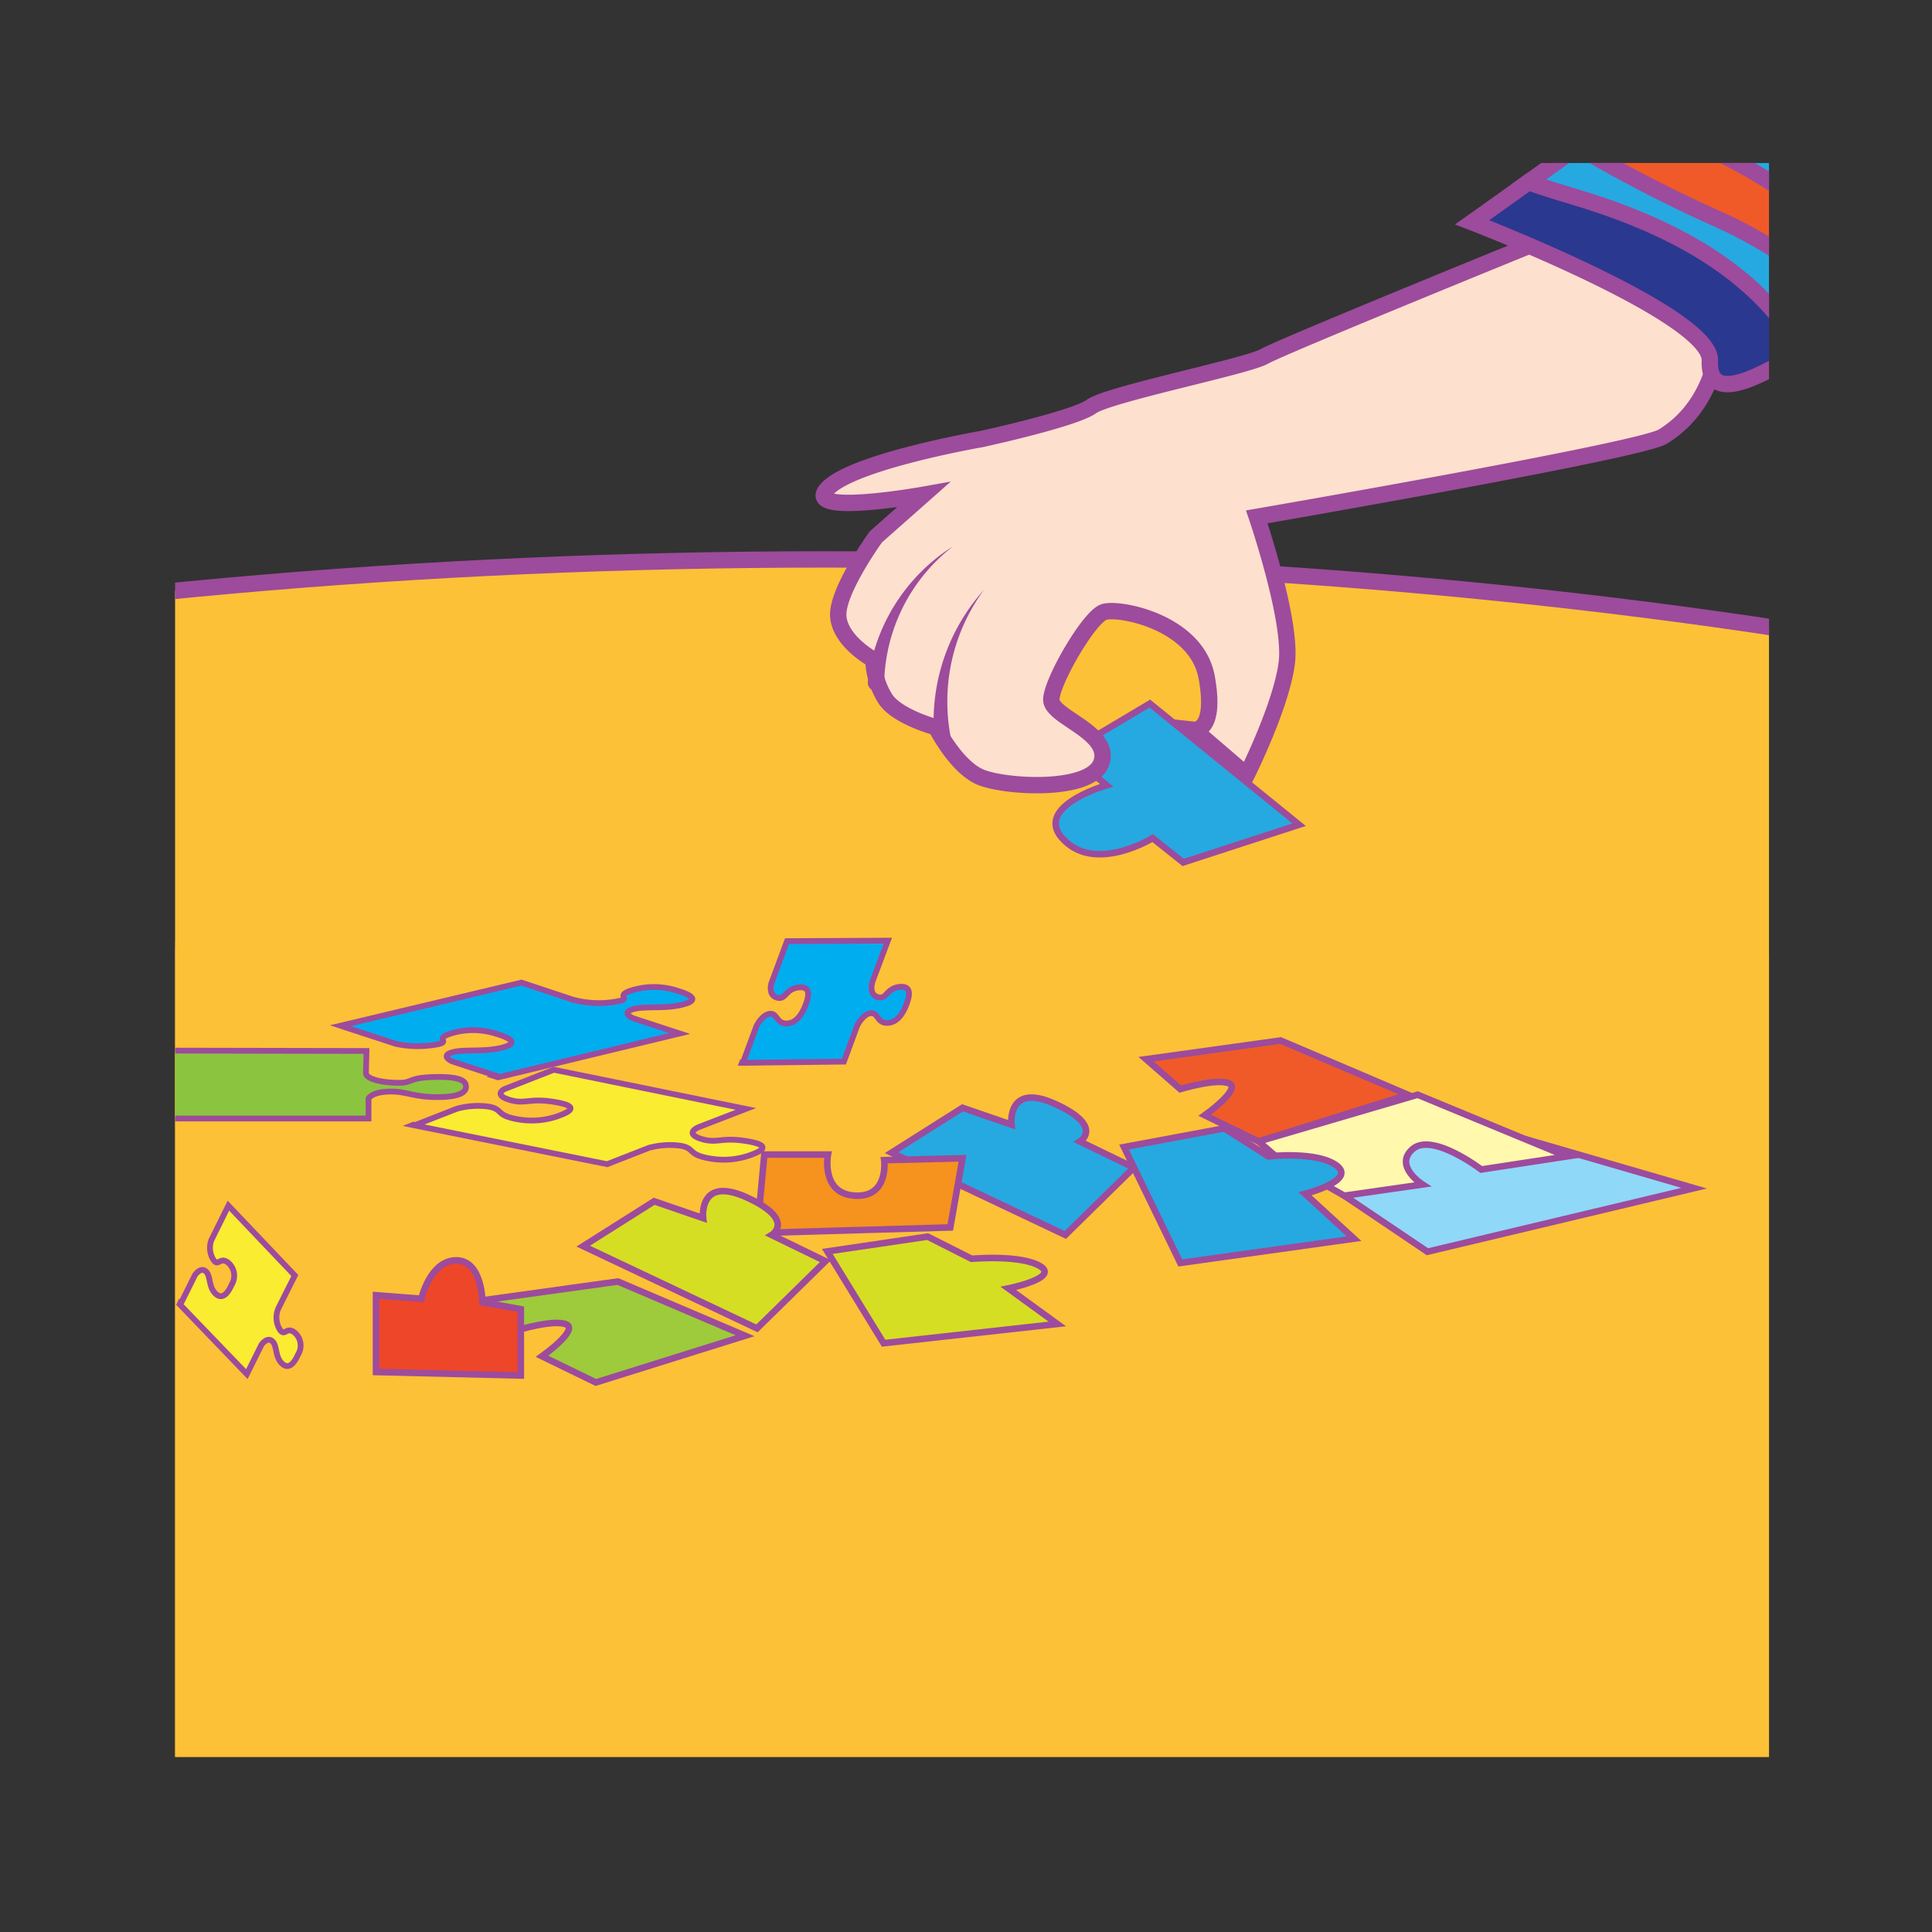 <svg id="word" xmlns="http://www.w3.org/2000/svg" xmlns:xlink="http://www.w3.org/1999/xlink" viewBox="0 0 160 160"><rect x="0" y="0" width="160" height="160" fill="#333333" stroke="none"/><defs><style>.cls-1{fill:none;}.cls-2{clip-path:url(#clip-path);}.cls-3{fill:#f9af18;}.cls-11,.cls-12,.cls-13,.cls-14,.cls-15,.cls-16,.cls-17,.cls-18,.cls-19,.cls-20,.cls-21,.cls-22,.cls-23,.cls-3,.cls-4,.cls-6,.cls-7,.cls-8,.cls-9{stroke:#9d4b9c;}.cls-11,.cls-12,.cls-13,.cls-14,.cls-15,.cls-16,.cls-17,.cls-18,.cls-19,.cls-20,.cls-3,.cls-4,.cls-6,.cls-7,.cls-8,.cls-9{stroke-miterlimit:10;}.cls-3,.cls-4{stroke-width:0.899px;}.cls-4,.cls-7{fill:#fcc136;}.cls-5{clip-path:url(#clip-path-2);}.cls-6{fill:#d8801a;}.cls-11,.cls-12,.cls-13,.cls-6,.cls-7,.cls-9{stroke-width:1.355px;}.cls-11,.cls-8{fill:#26a9e0;}.cls-14,.cls-15,.cls-16,.cls-17,.cls-18,.cls-19,.cls-20,.cls-8{stroke-width:0.542px;}.cls-9{fill:#fde0ce;}.cls-10{fill:#9d4b9c;}.cls-12,.cls-14{fill:#f05a28;}.cls-13{fill:#2b388f;}.cls-15{fill:#90d8f7;}.cls-16{fill:#f6921e;}.cls-17{fill:#fff8ad;}.cls-18{fill:#9dcb3b;}.cls-19{fill:#d6de23;}.cls-20{fill:#ee4628;}.cls-21{fill:#f9ec31;}.cls-21,.cls-22,.cls-23{stroke-width:0.478px;}.cls-22{fill:#00adee;}.cls-23{fill:#8bc53f;}</style><clipPath id="clip-path"><rect class="cls-1" x="14.5" y="-196.5" width="132" height="132"/></clipPath><clipPath id="clip-path-2"><rect class="cls-1" x="14.5" y="13.5" width="132" height="132"/></clipPath></defs><g class="cls-2"><path class="cls-3" d="M5.269-44.464,1.457-2.256A7.371,7.371,0,0,0,8.9,3.671c6.856-.038,6.811-7.266,6.811-7.266V-44.464Z"/><path class="cls-4" d="M103.189-68.592,91.944,3.752s3.091,11.527,13.623,10.454c7.889-.8,8.627-5.67,8.627-5.67l5-73.8Z"/></g><g class="cls-5"><path class="cls-6" d="M-122.751,77.9s-12.233,17.95-4.566,35.3,49.589,56.977,206.475,56.338,184.969-47.083,182.722-55.115-4.047-34.552-4.047-34.552Z"/><ellipse class="cls-7" cx="68.418" cy="112.039" rx="193.461" ry="65.711"/><path class="cls-8" d="M107.587,68.3l-9.6,3.124-2.528-2.014s-4.381,2.7-7.068.415c-3.4-2.886,3.256-4.792,3.256-4.792l-3.256-2.7,6.835-4.066Z"/><path class="cls-9" d="M142.448,26.41s.441,6.576-4.748,9.753c-1.906,1.168-33.618,6.641-33.618,6.641s2.905,8.508,2.49,12.036-3.327,9.342-3.327,9.342l-4.351-3.739s1.868.208,1.038-4.358-7.264-5.81-8.509-5.4-4.358,5.81-4.358,7.263,4.981,2.7,4.151,5.188-7.886,2.075-9.961,1.245-3.736-4.15-3.736-4.15-3.112-.83-4.15-2.283a6.407,6.407,0,0,1-1.038-3.32s-2.7-1.453-2.905-3.528,3.113-6.641,3.113-6.641l3.943-3.486s-10.057,1.8-7.982-.478,12.755-4.129,12.755-4.129,7.678-1.66,9.131-2.7,12.866-3.32,14.319-4.15,22.33-9.321,22.33-9.321Z"/><path class="cls-10" d="M77.38,61.174a16.286,16.286,0,0,1,4.111-12.328,15.609,15.609,0,0,0-2.769,12.138.678.678,0,0,1-1.331.263A.613.613,0,0,1,77.38,61.174Z"/><path class="cls-10" d="M71.871,56.458a15.362,15.362,0,0,1,7.063-11.219,14.684,14.684,0,0,0-5.71,11.305.679.679,0,0,1-1.358-.013C71.867,56.507,71.868,56.481,71.871,56.458Z"/><path class="cls-11" d="M130.672,12.148c-1.455,1.049-2.849,2.049-4.086,2.933,1.379.509,2.8.918,4.21,1.35,5.773,1.775,11.488,4.369,15.606,8.786a30.27,30.27,0,0,1,3.005,3.878.6.6,0,0,1,.311-.068c.3.11.974-2.009,2.043-4.82a39.239,39.239,0,0,0-9.219-5.944A116.655,116.655,0,0,1,130.672,12.148Z"/><path class="cls-12" d="M134.727,9.211c-1.347.981-2.719,1.974-4.055,2.937a116.655,116.655,0,0,0,11.87,6.115,39.239,39.239,0,0,1,9.219,5.944c.47-1.233,1.018-2.6,1.646-3.969a47.566,47.566,0,0,0-14.7-9.176A20.151,20.151,0,0,1,134.727,9.211Z"/><path class="cls-12" d="M156.122-1.768c.994.741,2.045,1.405,3.02,2.171a21.937,21.937,0,0,1,2.483,2.336c.314-1.641.559-3.256.751-4.749l-5.7-5.2a33.243,33.243,0,0,0-3.906,2.36A24.408,24.408,0,0,0,156.122-1.768Z"/><path class="cls-13" d="M130.8,16.431c-1.405-.432-2.831-.841-4.21-1.35-2.724,1.949-4.673,3.328-4.673,3.328s19.848,7.633,19.686,11.456c-.19,4.514,6.234-.16,7.808-.77a30.27,30.27,0,0,0-3.005-3.878C142.284,20.8,136.569,18.206,130.8,16.431Z"/><path class="cls-11" d="M159.142.4c-.975-.766-2.026-1.43-3.02-2.171a24.408,24.408,0,0,1-3.348-3.08c-.652.447-1.344.939-2.1,1.509,1.926,2.131,3.876,4.238,5.977,6.2,1.331,1.238,2.723,2.409,4.156,3.528.316-1.187.588-2.417.823-3.645A21.937,21.937,0,0,0,159.142.4Z"/><path class="cls-11" d="M138.667,6.314c-1.215.9-2.558,1.889-3.94,2.9a20.151,20.151,0,0,0,3.977,1.851,47.566,47.566,0,0,1,14.7,9.176,32.165,32.165,0,0,1,2.544-4.646,38.019,38.019,0,0,0-7.863-4.48A61.741,61.741,0,0,1,138.667,6.314Z"/><path class="cls-12" d="M150.669-3.339c-1,.749-2.122,1.638-3.326,2.628l5.309,4.573.9.777,6.1,5.256A30.694,30.694,0,0,0,160.8,6.384c-1.433-1.119-2.825-2.29-4.156-3.528C154.545.9,152.6-1.208,150.669-3.339Z"/><path class="cls-12" d="M150.981,7.51c-1.483-.8-3.112-1.29-4.629-2.023a15.928,15.928,0,0,1-3.527-2.36c-.949.772-2.414,1.889-4.158,3.187a61.741,61.741,0,0,0,9.421,4.8,38.019,38.019,0,0,1,7.863,4.48,16.678,16.678,0,0,1,1.555-1.987,7.984,7.984,0,0,0,.77-1l-4.54-3.285A25.01,25.01,0,0,0,150.981,7.51Z"/><path class="cls-11" d="M152.652,3.862,147.343-.711c-1.187.975-2.445,2.036-3.848,3.276-.174.154-.412.351-.67.562a15.928,15.928,0,0,0,3.527,2.36c1.517.733,3.146,1.224,4.629,2.023a25.01,25.01,0,0,1,2.755,1.812l4.54,3.285A14.951,14.951,0,0,0,159.655,9.9l-6.1-5.256Z"/><path class="cls-14" d="M94.909,87.718l2.837,2.476s3.04-.928,4.053-.464-2.026,2.632-2.026,2.632l4.457,2.167,12.361-3.87L106.054,86.17Z"/><polygon class="cls-15" points="111.323 99.019 118.213 103.663 140.3 98.4 125.913 94.22 116.389 93.755 111.323 99.019"/><path class="cls-8" d="M73.835,95.458l5.877-3.715,4.052,1.393s-.405-3.56,3.648-1.7,2.026,3.1,2.026,3.1L93.9,96.7l-5.674,5.574Z"/><path class="cls-16" d="M62.69,102.115l16.008-.464,1.014-5.728-6.485.155s.406,3.1-2.431,2.941-2.229-3.406-2.229-3.406H63.3Z"/><path class="cls-17" d="M105.852,95.923l5.471,3.1,6.484-.929s-2.431-1.548-.81-2.941,5.673,1.7,5.673,1.7l7.093-1.083L117.4,90.659l-13.172,3.87Z"/><path class="cls-8" d="M97.746,104.592l14.388-2.012-4.053-3.716s4.255-1.084,2.634-2.322-5.674-.774-5.674-.774l-3.647-2.323-8.308,1.549Z"/><path class="cls-18" d="M40.025,107.678l2.837,2.477s3.039-.929,4.052-.465-2.026,2.632-2.026,2.632l4.458,2.168,12.361-3.87-10.538-4.49Z"/><path class="cls-19" d="M48.3,103.2l5.876-3.715,4.053,1.393s-.405-3.56,3.647-1.7,2.027,3.1,2.027,3.1l4.458,2.167L62.69,110.01Z"/><path class="cls-19" d="M73.175,111.239l14.387-1.594L83.509,106.7s4.256-.857,2.634-1.839-5.674-.612-5.674-.612l-3.647-1.839-8.308,1.226Z"/><path class="cls-20" d="M31.139,113.624l11.992.289v-5.491l-3.179-.577s0-3.468-2.167-3.468-2.89,3.178-2.89,3.178l-3.756-.289Z"/><path class="cls-21" d="M24.678,112.187a1.412,1.412,0,0,0-.243-1.8c-.731-.611-.835.386-1.276-.3a1.9,1.9,0,0,1-.084-1.78c.153-.309,1.342-2.674,1.342-2.674l-5.5-5.785h0s-.045.091-.12.239l-1.3,2.625a1.876,1.876,0,0,0,.16,1.591c.444.68.548-.316,1.278.3a1.417,1.417,0,0,1,.243,1.8c-.175.384-.646,1.34-1.293.765s-.408-1.5-.847-1.883-.895.318-.895.318l-1.2,2.413-.048-.05-.02.044,5.568,5.789,1.2-2.414s.459-.7.9-.319.2,1.309.845,1.884S24.506,112.571,24.678,112.187Z"/><path class="cls-22" d="M75.139,82.981c.153-.462.409-1.381-.669-1.249s-1.023,1.03-1.734.858-.6-.988-.455-1.37S73.528,77.9,73.528,77.9l-8.35.042v0l0,0-.113.3-1.2,3.238c-.092.414-.076,1.009.52,1.151.712.171.656-.723,1.733-.855s.825.786.669,1.247-.59,1.64-1.551,1.731-.826-.868-1.478-.8-1.115,1.029-1.115,1.029l-1.1,2.982h-.075l-.021.053,8.442-.1,1.1-2.98s.467-.963,1.117-1.03.514.891,1.476.8S74.986,83.439,75.139,82.981Z"/><path class="cls-23" d="M10.7,87v5.63h19.82V90.966s.263-.536,1.735-.569,1.99.5,4.178.458,2.189-.7,2.149-.962-.239-.771-2.666-.7-1.512.57-3.342.47-2.269-.559-2.269-.771.045-1.854.045-1.854Z"/><path class="cls-21" d="M62.521,95.509c.5-.213,1.407-.664-.7-1.007s-2.412.215-3.69-.166-.682-.826-.241-1,3.882-1.5,3.882-1.5l-15.9-3.243,0,0h0l-.347.132L41.762,90.2c-.365.211-.606.573.464.893,1.278.38,1.578-.178,3.69.165s1.206.794.705,1.009a6.526,6.526,0,0,1-3.74.428c-1.872-.321-1.178-.841-2.445-1.056a6.605,6.605,0,0,0-2.593.18l-3.455,1.352-.142-.027-.063.025,16.1,3.244,3.456-1.352a6.576,6.576,0,0,1,2.594-.179c1.266.215.571.734,2.442,1.056A6.527,6.527,0,0,0,62.521,95.509Z"/><path class="cls-22" d="M56.059,82.038a6.245,6.245,0,0,0-3.656-.047c-1.687.5.175.709-1.448.968a8.318,8.318,0,0,1-3.51-.17c-.492-.162-4.263-1.415-4.263-1.415L28.2,84.946l0,0,0,0,.381.126,4.2,1.374a8.742,8.742,0,0,0,3.2.085c1.622-.258-.239-.473,1.448-.968a6.257,6.257,0,0,1,3.655.047c.626.188,2.156.688.6,1.122s-3.194.121-4.233.416,0,.752,0,.752l3.861,1.263-.132.032.071.022L56.29,85.59l-3.862-1.262s-1.044-.457,0-.751,2.676.018,4.232-.416S56.686,82.225,56.059,82.038Z"/><path class="cls-23" d="M-.179,96.053l7.114,7.086,6.433-6.459-2.105-2.1s-.591-.761-.158-1.281,1.283-.017,1.935-.786-.177-1.6-.516-1.909-1.052-.9-1.755-.02.23,1.212-.491,1.681a1.381,1.381,0,0,1-1.711-.231c-.269-.268-2.328-2.35-2.328-2.35Z"/></g></svg>